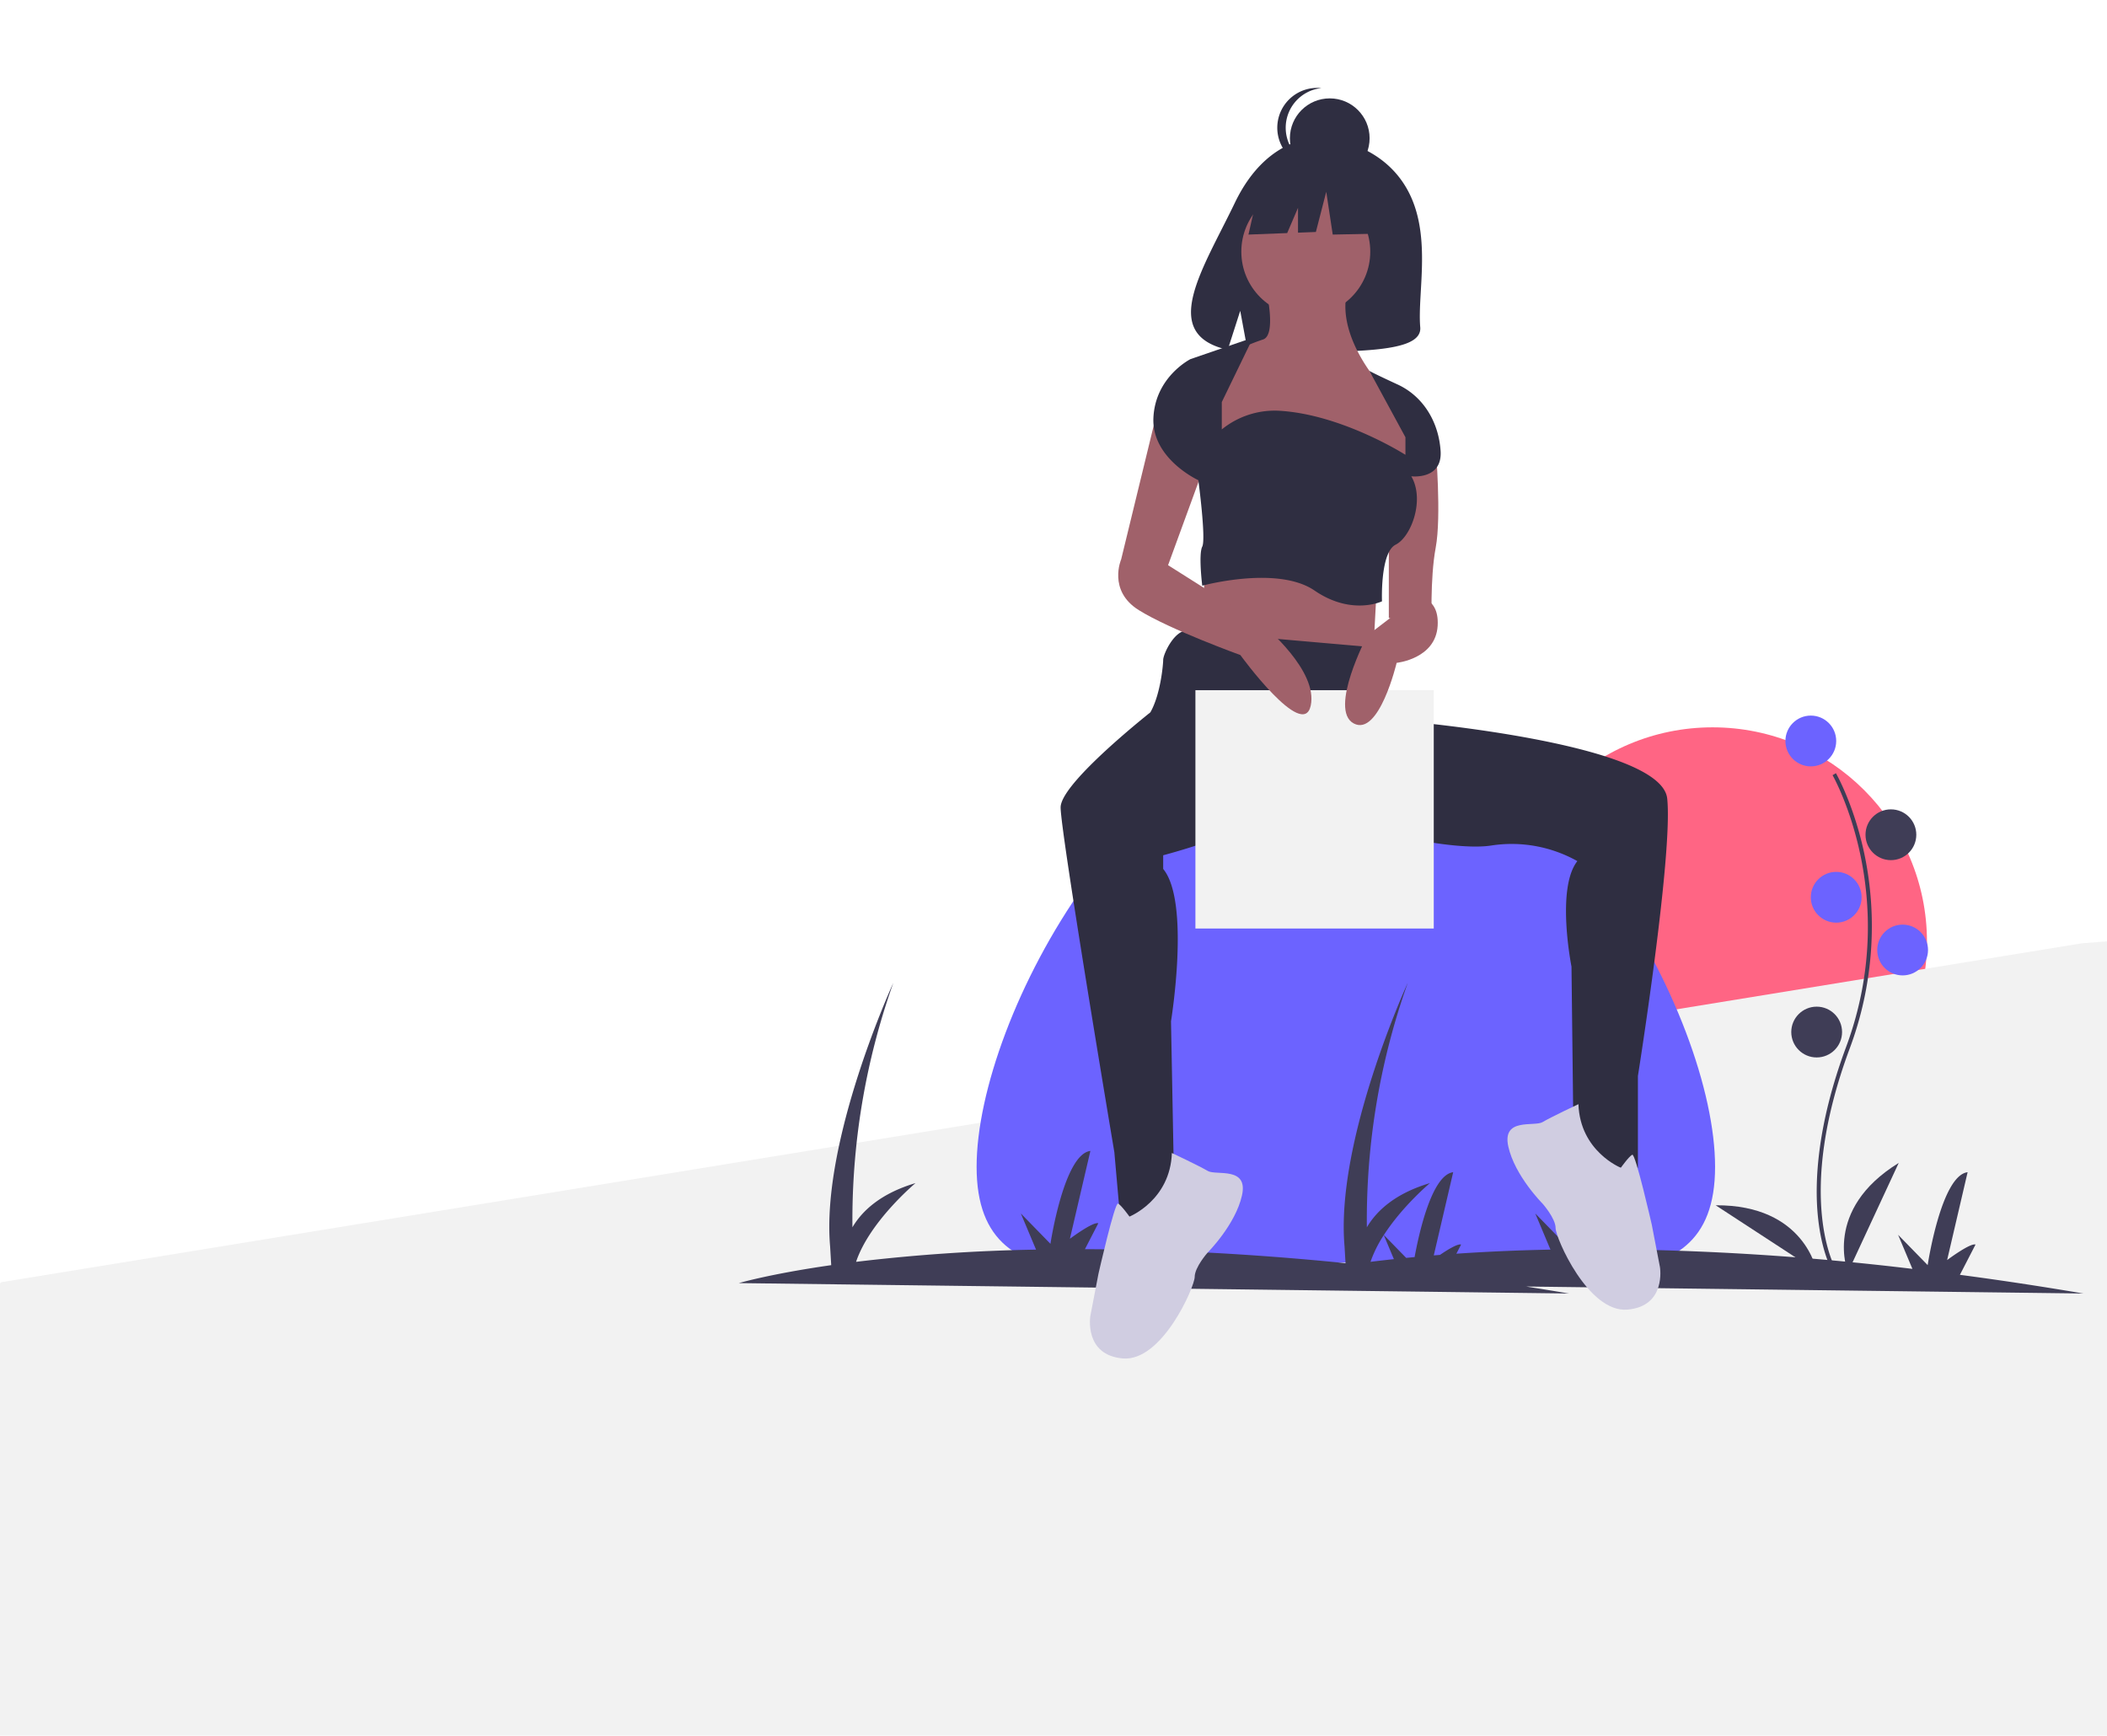 <svg width="825.318" height="679.903" xmlns="http://www.w3.org/2000/svg">
 <title>personal_website</title>

 <g>
  <title>background</title>
  <rect fill="none" id="canvas_background" height="402" width="582" y="-1" x="-1"/>
 </g>
 <g>
  <title>Layer 1</title>
  <circle id="svg_1" fill="#ff6584" r="83.979" cy="368.904" cx="670.821"/>
  <polygon id="svg_6" fill="#f2f2f2" points="0.584 502.277 0 502.779 0 679.903 825.318 679.903 825.318 368.779 815.482 369.525 0.584 502.277"/>
  <circle id="svg_11" fill="#f2f2f2" r="9.066" cy="663.176" cx="412.659"/>
  <path id="svg_14" fill="#6c63ff" d="m671.802,457.096c0,59.168 -64.753,37.497 -144.631,37.497s-144.631,21.672 -144.631,-37.497s64.753,-176.771 144.631,-176.771s144.631,117.602 144.631,176.771z"/>
  <path id="svg_15" fill="#3f3d56" d="m816.033,506.714q-25.128,-4.257 -48.332,-7.312l6.115,-11.857c-2.062,-0.716 -11.122,6.074 -11.122,6.074l8.025,-34.417c-10.371,1.251 -15.644,36.393 -15.644,36.393l-11.587,-11.881l5.61,13.358a1069.834,1069.834 0 0 0 -122.625,-7.717l5.234,-10.148c-2.062,-0.716 -11.122,6.074 -11.122,6.074l8.025,-34.417c-10.371,1.251 -15.644,36.393 -15.644,36.393l-11.587,-11.881l5.941,14.148c-13.45,0.269 -25.727,0.843 -36.857,1.605l1.847,-3.581c-1.308,-0.454 -5.429,2.11 -8.27,4.048c-0.819,0.064 -1.62,0.13 -2.425,0.196l7.599,-32.587c-8.46,1.02 -13.527,24.591 -15.107,33.243c-1.113,0.104 -2.217,0.209 -3.3,0.316l-8.742,-8.964c7.323,-11.363 18.043,-20.331 18.043,-20.331c-13.734,4.085 -20.939,10.93 -24.703,17.311a277.197,277.197 0 0 1 16.022,-95.775s-28.389,61.776 -24.766,103.243l0.388,6.589c-38.722,-3.896 -72.769,-5.416 -102.079,-5.48l5.234,-10.148c-2.062,-0.716 -11.122,6.074 -11.122,6.074l8.025,-34.417c-10.371,1.251 -15.644,36.393 -15.644,36.393l-11.587,-11.881l5.941,14.148a688.819,688.819 0 0 0 -70.492,4.788c5.294,-15.809 23.278,-30.844 23.278,-30.844c-13.734,4.085 -20.939,10.93 -24.703,17.311a277.197,277.197 0 0 1 16.022,-95.775s-28.389,61.776 -24.766,103.243l0.433,7.363c-24.067,3.446 -36.167,7.031 -36.167,7.031l325.106,4.075q-8.504,-1.441 -16.782,-2.736l218.287,2.736zm-273.996,-22.875l3.955,9.418c-3.187,0.341 -6.251,0.693 -9.162,1.052a47.729,47.729 0 0 1 5.207,-10.47z"/>
  <path id="svg_16" fill="#3f3d56" d="m717.828,498.053c-0.176,-0.287 -4.316,-7.201 -5.752,-21.558c-1.317,-13.172 -0.47,-35.374 11.044,-66.345c21.814,-58.672 -5.027,-106.011 -5.301,-106.483l1.324,-0.768c0.07,0.12 6.996,12.189 11.087,31.409a137.025,137.025 0 0 1 -5.675,76.376c-21.776,58.572 -5.587,86.299 -5.421,86.572l-1.306,0.797z"/>
  <circle id="svg_17" fill="#6c63ff" r="9.948" cy="290.274" cx="709.299"/>
  <circle id="svg_18" fill="#3f3d56" r="9.948" cy="327.005" cx="740.674"/>
  <circle id="svg_19" fill="#6c63ff" r="9.948" cy="351.493" cx="719.247"/>
  <circle id="svg_20" fill="#6c63ff" r="9.948" cy="372.155" cx="745.265"/>
  <circle id="svg_21" fill="#3f3d56" r="9.948" cy="404.295" cx="711.594"/>
  <path id="svg_22" fill="#3f3d56" d="m723.838,498.419s-9.948,-24.488 19.896,-42.853l-19.896,42.853z"/>
  <path id="svg_23" fill="#3f3d56" d="m711.604,497.975s-4.527,-26.041 -39.569,-25.817l39.569,25.817z"/>
  <path id="svg_24" fill="#2f2e41" d="m550.727,73.354c-10.912,-18.438 -32.501,-19.298 -32.501,-19.298s-21.037,-2.69 -34.532,25.391c-12.579,26.174 -29.939,51.446 -2.795,57.574l4.903,-15.26l3.036,16.396a106.204,106.204 0 0 0 11.614,0.198c29.069,-0.939 56.753,0.275 55.861,-10.157c-1.185,-13.867 4.914,-37.104 -5.586,-54.846z"/>
  <polygon id="svg_25" fill="#a0616a" points="472.074 222.167 469.778 263.49 537.12 270.378 539.415 227.524 516.458 212.985 472.074 222.167"/>
  <path id="svg_26" fill="#2f2e41" d="m653.054,312.848c-2.019,-19.522 -82.192,-28.383 -101.46,-30.233l-7.204,-4.203l-2.296,-24.488s-71.167,-6.122 -76.524,-6.887s-9.948,9.183 -9.948,11.479c0,1.659 -1.001,13.508 -5.022,20.53c-8.682,6.977 -35.153,28.929 -35.153,37.246c0,9.948 21.044,135.065 21.044,135.065l2.296,26.018l21.427,3.826l-1.53,-81.116s7.652,-46.68 -3.061,-59.689l0,-5.357s31.423,-8.187 42.497,-17.1c3.209,-0.69 12.227,-2.388 17.207,-0.911c0.683,0.402 1.471,0.815 2.346,1.235a3.578,3.578 0 0 1 0.317,0.323s0.031,-0.048 0.086,-0.132c14.326,6.706 51.077,15.164 66.107,12.759a52.6,52.6 0 0 1 33.671,6.122c-8.418,10.713 -2.296,41.323 -2.296,41.323l0.765,65.811l10.713,13.009l14.54,0l0,-35.966s13.774,-86.472 11.479,-108.664z"/>
  <circle id="svg_27" fill="#a0616a" r="25.253" cy="98.581" cx="511.484"/>
  <path id="svg_28" fill="#a0616a" d="m496.179,114.651s3.826,16.835 -1.53,18.366a72.421,72.421 0 0 0 -12.244,5.357l-6.122,19.896l0,19.896l74.228,8.418l2.296,-6.887l0,-9.948l-8.418,-15.305l-3.826,-3.826s-16.835,-18.366 -13.009,-35.966l-31.375,0z"/>
  <path id="svg_29" fill="#a0616a" d="m562.372,175.488s2.296,26.783 0,39.027s-1.53,30.61 -1.53,30.61l-16.835,-3.061l0,-41.323l3.826,-22.192l14.54,-3.061z"/>
  <circle id="svg_30" fill="#2f2e41" r="15.61" cy="54.15" cx="520.868"/>
  <path id="svg_31" fill="#2f2e41" d="m503.615,50.042a15.611,15.611 0 0 1 13.967,-15.522a15.61,15.61 0 1 0 0,31.044a15.611,15.611 0 0 1 -13.967,-15.522z"/>
  <polygon id="svg_32" fill="#2f2e41" points="545.903 71.577 524.574 60.404 495.12 64.975 489.026 91.89 504.195 91.306 508.433 81.418 508.433 91.143 515.433 90.874 519.496 75.131 522.035 91.89 546.918 91.382 545.903 71.577"/>
  <rect id="svg_33" fill="#f2f2f2" height="93.359" width="93.359" y="270.378" x="468.248"/>
  <path id="svg_34" fill="#a0616a" d="m452.943,162.479l-13.774,56.628s-5.357,12.244 6.887,19.896s39.793,17.601 39.793,17.601s24.488,33.671 27.549,19.896s-18.366,-31.375 -18.366,-31.375l-37.497,-23.722l14.54,-39.793l-19.131,-19.131z"/>
  <path id="svg_35" fill="#a0616a" d="m552.424,233.646s11.479,-1.53 10.713,11.479s-16.07,14.54 -16.07,14.54s-6.887,29.079 -16.835,23.722s5.357,-34.436 5.357,-34.436l13.009,-9.948l3.826,-5.357z"/>
  <path id="svg_36" fill="#2f2e41" d="m478.579,157.505l12.244,-25.253l-24.488,8.418s-13.774,6.887 -14.54,22.957s17.601,24.488 17.601,24.488s3.061,22.957 1.53,26.018s0,15.305 0,15.305s29.462,-8.035 44.001,1.913s26.401,4.209 26.401,4.209s-0.765,-19.131 5.357,-22.192s11.479,-17.601 6.122,-26.783c0,0 12.244,1.53 11.479,-9.948s-6.887,-21.427 -16.835,-26.018s-11.048,-5.325 -11.048,-5.325l14.109,25.987l0,6.887s-24.977,-15.943 -49.688,-17.271a32.914,32.914 0 0 0 -22.245,7.323l-0,0l0,-10.713z"/>
  <path id="svg_37" fill="#d0cde1" d="m459.022,451.677s10.859,5.11 14.053,7.026s15.969,-1.916 13.414,9.581s-13.414,22.356 -13.414,22.356s-5.11,5.749 -5.11,9.581s-12.775,33.215 -28.105,31.938s-12.775,-16.608 -12.775,-16.608l3.194,-16.608s6.388,-28.105 7.665,-27.466s4.471,5.11 4.471,5.11s15.969,-6.388 16.608,-24.911z"/>
  <path id="svg_38" fill="#d0cde1" d="m618.278,432.546s-10.859,5.11 -14.053,7.026s-15.969,-1.916 -13.414,9.581s13.414,22.356 13.414,22.356s5.11,5.749 5.11,9.581s12.775,33.215 28.105,31.938s12.775,-16.608 12.775,-16.608l-3.194,-16.608s-6.388,-28.105 -7.665,-27.466s-4.471,5.11 -4.471,5.11s-15.969,-6.388 -16.608,-24.911z"/>
 </g>
</svg>